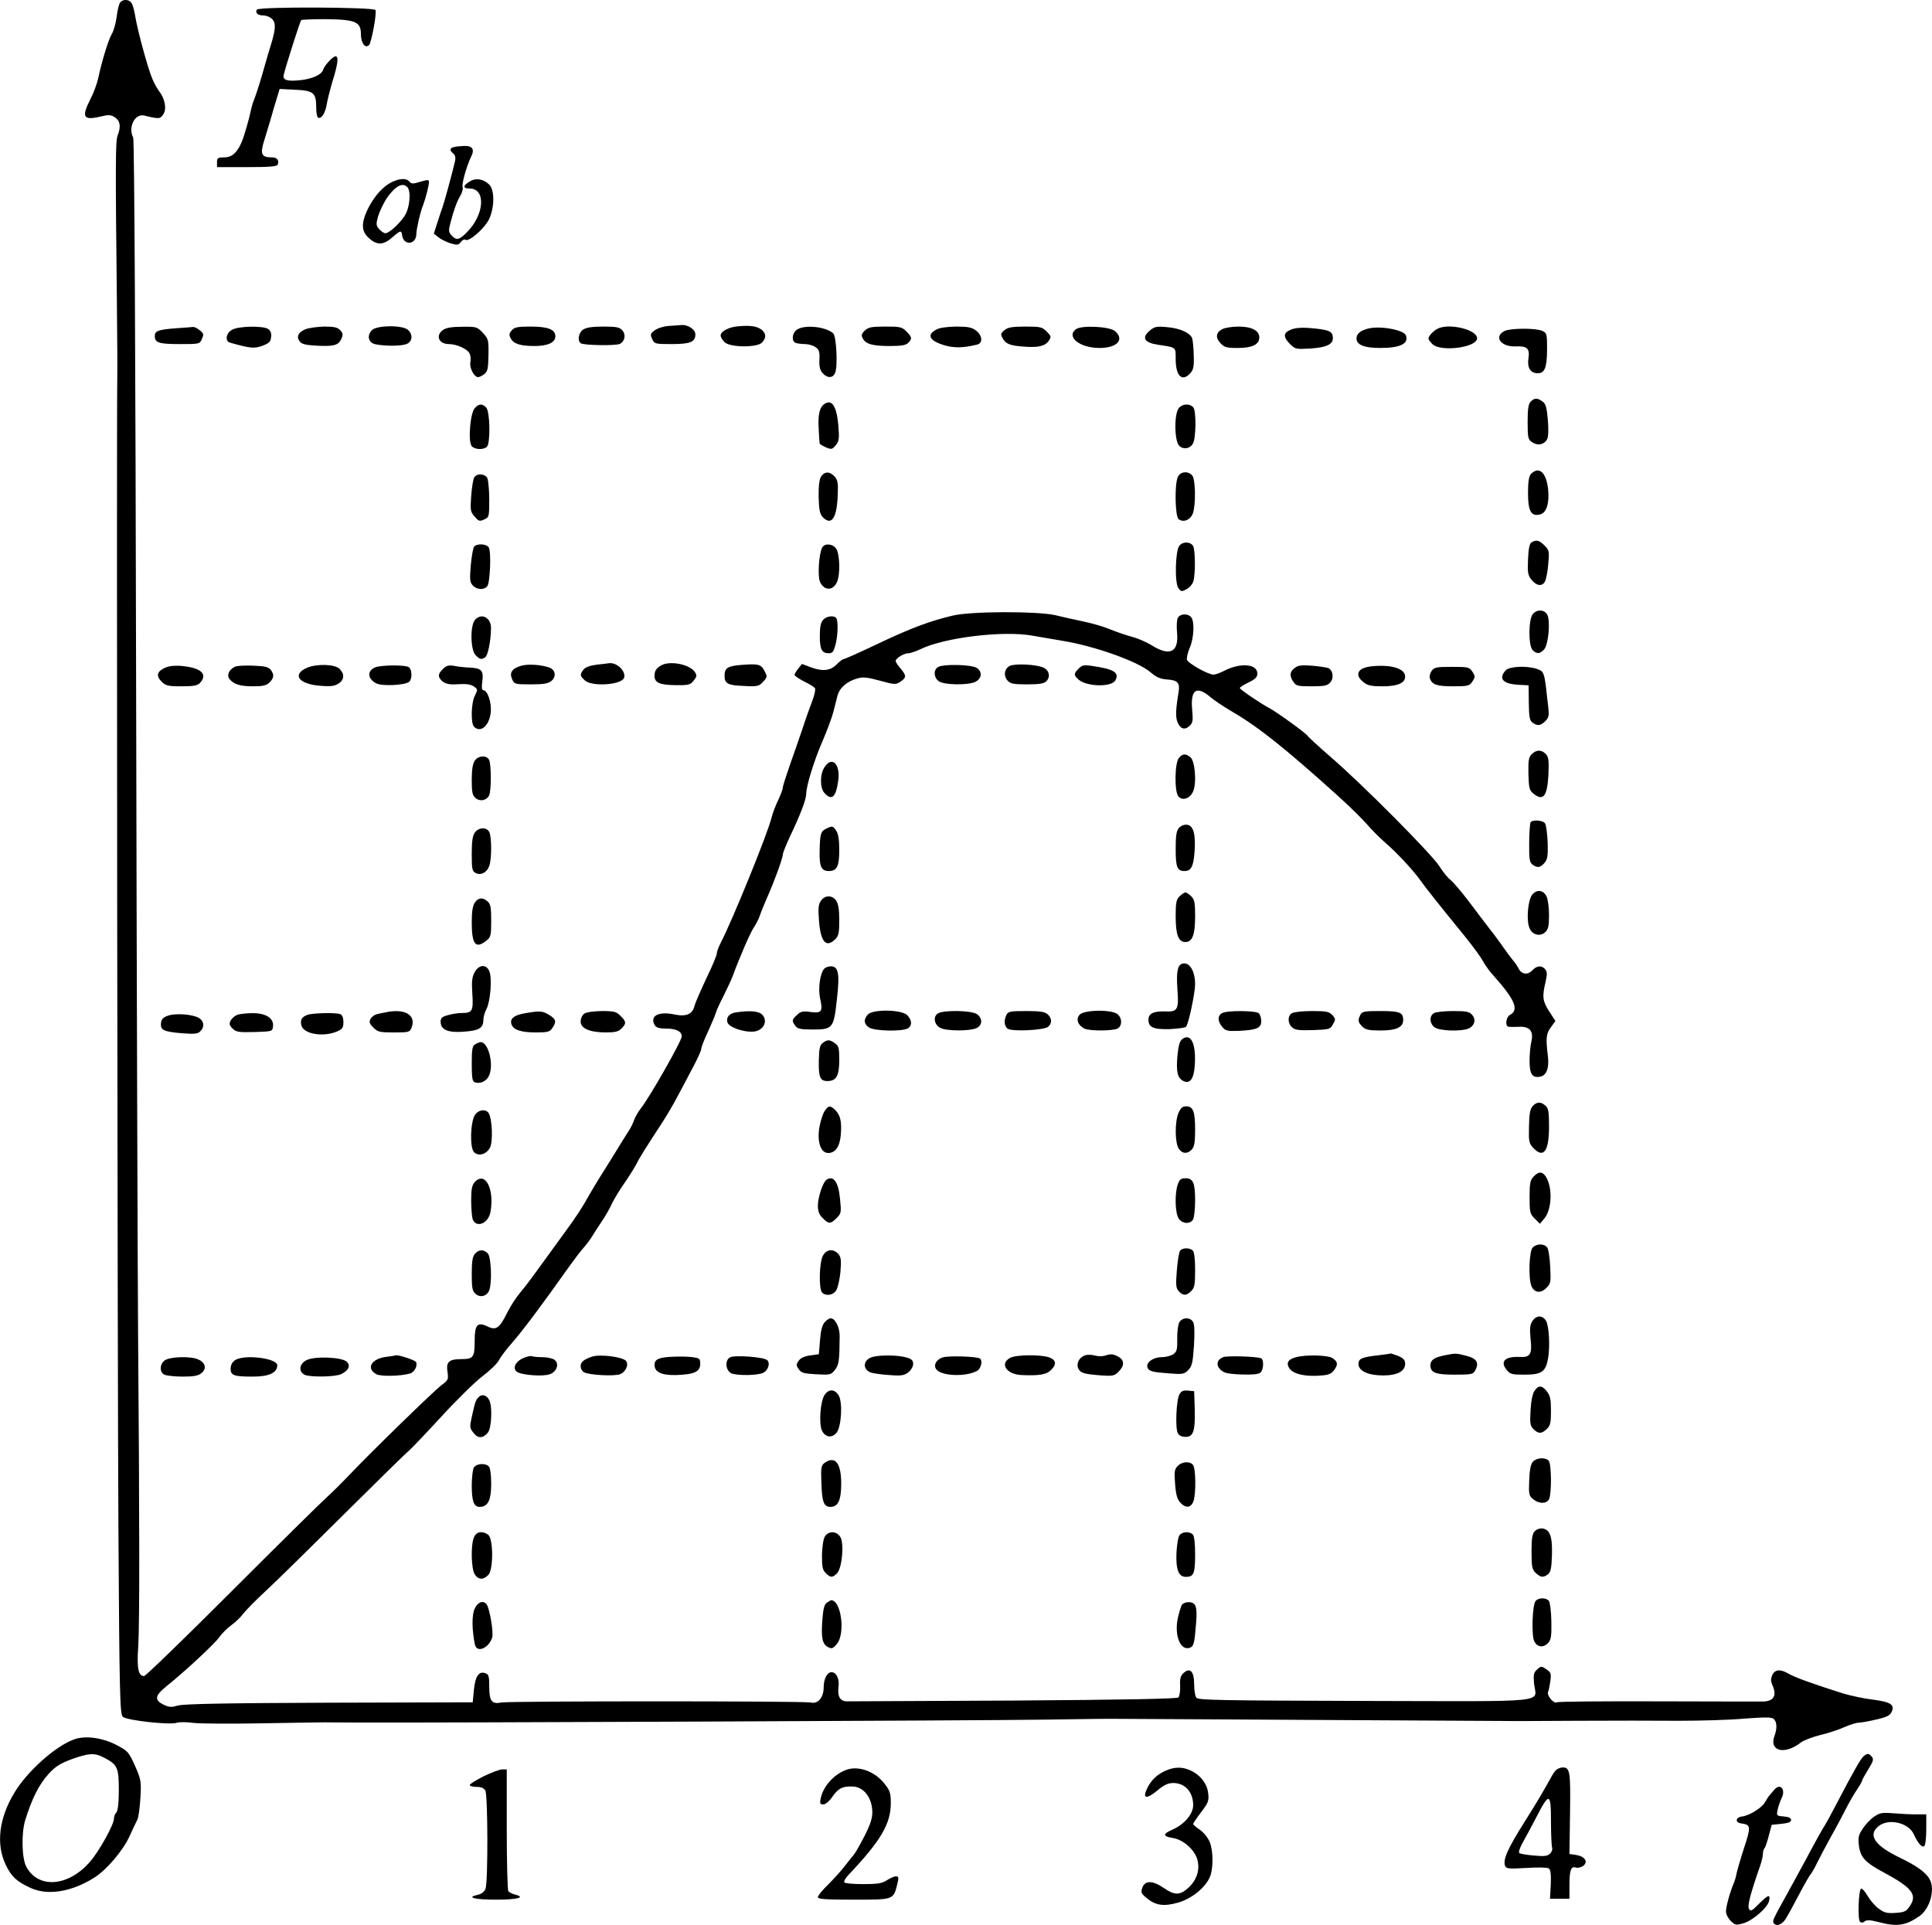 <?xml version="1.0" standalone="no"?>
<!DOCTYPE svg PUBLIC "-//W3C//DTD SVG 20010904//EN"
 "http://www.w3.org/TR/2001/REC-SVG-20010904/DTD/svg10.dtd">
<svg version="1.0" xmlns="http://www.w3.org/2000/svg"
 width="993.549pt" height="989.967pt" viewBox="0 0 993.549 989.967"
 preserveAspectRatio="xMidYMid meet">
<g transform="translate(-56.398,1011.949) scale(0.1,-0.1)"
fill="#000000" stroke="none">
<g>
<path d="M1182 10107 c-6 -7 -14 -40 -18 -73 -4 -32 -15 -73 -25 -89 -18 -31
-52 -142 -70 -228 -6 -27 -23 -75 -40 -107 -47 -93 -37 -111 51 -90 43 10 54
10 75 -4 27 -18 32 -47 14 -93 -11 -28 -12 -129 -4 -848 2 -176 3 -360 2 -410
-4 -224 1 -5069 6 -5914 5 -843 8 -946 22 -960 18 -19 245 -44 279 -31 12 4
50 4 85 -1 36 -4 196 -5 355 -2 160 3 305 5 321 5 17 0 95 -1 175 -1 307 -2
3212 10 3535 15 187 3 349 5 360 4 15 0 1389 -8 2000 -11 22 -1 186 0 365 1
179 1 415 1 525 0 110 0 262 4 338 11 107 8 141 8 152 -1 17 -15 19 -48 5 -86
-31 -80 51 -102 136 -35 13 10 57 27 96 37 40 9 97 28 126 41 29 13 62 23 73
23 11 0 52 7 90 16 57 13 72 21 81 40 17 37 -5 51 -98 63 -44 5 -112 20 -150
31 -143 45 -250 83 -280 101 -44 26 -72 24 -86 -6 -8 -19 -8 -31 0 -50 25 -54
9 -83 -44 -86 -16 0 -260 0 -541 1 -282 1 -517 -1 -523 -5 -15 -9 -52 34 -45
53 4 9 9 36 12 58 5 37 2 44 -21 59 -25 17 -27 17 -47 -1 -18 -16 -20 -27 -16
-73 11 -101 104 -91 -869 -89 -736 2 -856 4 -867 16 -7 8 -12 40 -12 70 0 66
-21 88 -54 58 -16 -14 -20 -29 -18 -67 1 -26 -3 -53 -9 -59 -7 -7 -267 -12
-845 -16 -459 -2 -845 -4 -859 -4 -36 0 -50 25 -44 75 6 40 -11 75 -36 75 -22
0 -40 -34 -40 -76 0 -54 -29 -89 -66 -80 -32 8 -1551 8 -1592 0 -49 -10 -62 7
-62 82 0 55 -3 63 -21 69 -33 11 -51 -16 -58 -87 l-6 -63 -740 -2 c-529 -2
-751 -6 -778 -15 -31 -9 -43 -9 -72 5 -49 24 -45 47 18 97 90 72 243 214 268
249 13 19 41 47 63 63 21 15 49 42 62 60 13 17 65 70 116 117 51 47 234 227
406 398 173 172 320 316 327 320 7 5 80 81 162 170 81 89 179 185 217 214 37
28 76 65 85 82 9 17 36 54 61 82 66 76 149 187 299 398 24 34 57 78 75 98 17
20 39 49 48 65 10 16 31 49 48 74 17 25 40 65 51 90 12 25 41 72 64 105 23 33
50 76 60 95 16 33 45 79 140 225 21 33 53 87 70 120 18 33 53 99 78 147 26 48
47 94 47 102 0 9 15 48 34 88 18 40 37 84 41 98 4 14 22 54 41 90 18 36 40 83
48 105 34 93 90 222 108 247 10 15 24 42 30 60 6 18 23 60 38 94 35 78 80 201
80 220 0 8 18 52 39 97 50 104 81 186 81 213 0 41 40 171 83 270 24 55 49 123
56 150 7 27 17 66 22 86 11 41 49 74 104 89 27 8 52 5 114 -12 76 -21 82 -21
106 -5 31 21 31 31 0 68 -14 16 -25 33 -25 38 0 14 42 40 65 40 11 0 40 10 65
22 123 59 421 95 570 69 36 -6 107 -18 158 -27 166 -27 388 -106 453 -162 30
-26 50 -34 85 -37 54 -3 67 -17 59 -65 -15 -91 -16 -127 -6 -153 14 -36 37
-44 62 -21 17 16 19 26 14 83 -10 106 23 127 98 62 18 -15 66 -47 107 -71 134
-78 272 -188 534 -424 67 -60 139 -131 161 -157 22 -26 65 -69 96 -96 63 -55
142 -141 179 -193 23 -33 92 -120 237 -298 34 -43 72 -94 83 -115 12 -22 38
-58 59 -80 106 -119 128 -172 80 -197 -21 -12 -26 -59 -6 -61 6 -1 31 -1 53 0
55 3 76 -23 63 -77 -5 -20 -9 -65 -9 -98 0 -67 13 -88 52 -82 35 5 50 44 42
108 -11 91 -9 114 16 147 l23 32 -32 49 c-34 53 -37 75 -19 151 9 40 9 53 -2
66 -17 21 -43 19 -65 -5 -24 -26 -56 -22 -71 8 -6 12 -20 33 -31 45 -10 12
-31 40 -46 62 -15 22 -48 67 -75 101 -26 33 -75 99 -110 145 -35 46 -75 92
-88 103 -14 10 -40 42 -58 71 -41 64 -397 422 -556 559 -63 55 -118 105 -122
112 -9 14 -164 126 -200 144 -43 23 -148 94 -148 101 0 4 20 17 45 29 35 17
45 27 45 46 0 49 -86 57 -170 14 -21 -11 -46 -20 -55 -20 -28 0 -133 59 -137
77 -2 10 4 37 14 60 22 49 26 136 8 158 -17 21 -57 19 -69 -3 -5 -10 -7 -43
-4 -74 10 -102 -35 -126 -129 -68 -27 17 -73 37 -101 44 -29 8 -80 25 -114 39
-33 14 -96 32 -140 41 -43 9 -107 23 -143 32 -95 21 -431 20 -525 -2 -118 -28
-213 -63 -386 -145 -92 -44 -171 -79 -176 -79 -5 0 -20 -11 -33 -24 -32 -35
-72 -41 -131 -20 l-51 19 -19 -24 c-10 -13 -19 -27 -19 -32 0 -5 22 -20 49
-34 27 -13 53 -29 56 -35 4 -6 -2 -34 -13 -63 -11 -29 -34 -92 -50 -142 -17
-49 -46 -135 -66 -190 -19 -55 -36 -107 -36 -115 0 -8 -11 -37 -24 -65 -13
-27 -29 -68 -34 -90 -21 -85 -203 -532 -263 -647 -10 -20 -19 -44 -19 -53 0
-9 -24 -67 -54 -128 -29 -62 -56 -124 -60 -139 -10 -44 -42 -58 -102 -46 -82
18 -129 -6 -104 -53 8 -14 22 -19 56 -19 55 0 84 -14 84 -41 0 -22 -164 -311
-210 -369 -15 -19 -30 -46 -35 -60 -4 -14 -17 -41 -30 -60 -12 -19 -40 -63
-61 -98 -22 -35 -55 -90 -76 -122 -20 -31 -47 -77 -61 -101 -37 -67 -66 -112
-132 -202 -33 -45 -89 -122 -125 -172 -35 -49 -80 -109 -100 -132 -20 -23 -51
-71 -68 -105 -39 -79 -57 -92 -101 -70 -53 25 -66 9 -66 -77 0 -81 -7 -91 -68
-91 -64 0 -79 -14 -72 -64 6 -40 5 -44 -32 -71 -41 -32 -351 -333 -467 -455
-39 -41 -93 -95 -121 -120 -27 -24 -247 -241 -488 -482 -241 -241 -444 -438
-452 -438 -30 0 -38 40 -30 154 7 110 7 627 -1 1626 -2 283 -7 1775 -10 3315
-3 1662 -9 2806 -15 2817 -28 53 9 126 58 113 74 -18 81 -18 97 7 18 27 9 79
-22 119 -10 13 -26 42 -35 64 -23 54 -75 246 -87 318 -5 33 -14 65 -21 73 -14
18 -43 18 -57 1z"/>
</g>
<g>
<path d="M1885 10070 c-10 -17 5 -30 34 -30 15 0 36 -9 46 -20 19 -21 16 -53
-9 -135 -7 -22 -21 -69 -31 -105 -19 -69 -42 -142 -55 -175 -5 -11 -11 -31
-14 -45 -12 -57 -35 -137 -50 -173 -24 -55 -50 -77 -91 -77 -31 0 -35 -3 -35
-25 l0 -25 154 0 c114 0 155 3 158 13 9 21 -3 37 -27 37 -58 0 -65 16 -41 91
7 24 21 69 30 99 8 30 23 79 32 109 l16 53 80 -4 c94 -4 108 -16 108 -89 0
-26 4 -50 9 -54 17 -10 38 23 45 67 4 24 18 79 31 123 27 86 31 125 15 125
-14 0 -58 -47 -65 -71 -8 -24 -57 -46 -118 -52 -67 -7 -90 1 -84 27 11 47 84
276 90 282 3 3 61 5 128 5 152 -2 179 -14 179 -77 0 -46 22 -76 42 -56 12 12
40 161 33 180 -6 15 -600 18 -610 2z"/>
</g>
<g>
<path d="M2898 9363 c-22 -5 -23 -17 -3 -33 10 -8 13 -22 9 -39 -10 -46 -56
-215 -64 -236 -4 -11 -16 -46 -26 -78 l-19 -59 24 -19 c12 -10 41 -24 62 -31
35 -10 41 -9 53 7 7 10 18 15 24 11 18 -11 96 57 120 104 29 59 31 151 2 180
-29 29 -68 36 -99 17 -37 -22 -38 -37 -2 -37 85 0 77 -135 -15 -226 -38 -39
-54 -42 -78 -15 -15 16 -16 25 -6 63 18 68 33 111 52 142 9 16 14 35 11 43 -6
15 21 110 43 155 20 39 9 58 -35 57 -20 -1 -44 -3 -53 -6z"/>
</g>
<g>
<path d="M2566 9176 c-44 -26 -88 -81 -117 -145 -27 -62 -25 -102 9 -133 43
-41 77 -41 125 2 41 36 45 36 49 9 8 -55 73 -48 73 7 1 29 20 112 35 149 12
31 30 101 30 118 0 13 -5 13 -44 2 -38 -12 -46 -12 -57 1 -17 20 -58 16 -103
-10z m92 -18 c21 -21 14 -105 -12 -147 -27 -42 -81 -91 -100 -91 -7 0 -21 9
-31 20 -17 19 -18 26 -7 66 7 24 27 66 44 93 43 62 81 84 106 59z"/>
</g>
<g>
<path d="M4000 8443 c-25 -2 -56 -12 -70 -23 -21 -16 -23 -21 -12 -44 11 -25
14 -26 101 -26 95 0 121 11 121 50 0 25 -38 50 -70 48 -14 -1 -45 -3 -70 -5z"/>
</g>
<g>
<path d="M4366 8442 c-52 -3 -96 -26 -96 -48 0 -8 9 -23 20 -34 28 -28 168
-29 193 -2 22 24 21 45 0 64 -23 19 -55 25 -117 20z"/>
</g>
<g>
<path d="M1465 8431 c-87 -7 -105 -13 -105 -40 0 -34 21 -41 127 -41 102 0
104 0 115 26 11 23 10 29 -11 45 -13 11 -28 18 -35 17 -6 -1 -47 -4 -91 -7z"/>
</g>
<g>
<path d="M1758 8424 c-32 -17 -39 -60 -10 -67 103 -29 123 -31 165 -16 34 13
43 21 45 44 3 19 -2 33 -14 42 -25 18 -151 16 -186 -3z"/>
</g>
<g>
<path d="M2134 8426 c-37 -16 -47 -38 -29 -62 10 -14 30 -19 84 -22 90 -5 115
1 130 34 10 22 9 30 -5 45 -14 15 -31 19 -83 19 -36 -1 -80 -7 -97 -14z"/>
</g>
<g>
<path d="M2476 8421 c-27 -29 -17 -65 19 -72 48 -10 131 -10 159 1 31 12 35
49 8 73 -28 26 -163 24 -186 -2z"/>
</g>
<g>
<path d="M2843 8423 c-41 -28 -23 -73 29 -73 39 0 94 -24 106 -47 6 -10 8 -31
5 -46 -6 -29 19 -77 40 -77 6 0 21 7 32 16 16 12 20 28 21 97 1 79 0 83 -29
115 -30 31 -34 32 -106 31 -52 0 -83 -5 -98 -16z"/>
</g>
<g>
<path d="M3196 8421 c-14 -16 -15 -23 -6 -41 15 -29 50 -40 123 -40 68 0 107
18 107 50 0 35 -38 50 -126 50 -67 0 -84 -3 -98 -19z"/>
</g>
<g>
<path d="M3562 8424 c-23 -16 -30 -58 -11 -70 18 -11 182 -13 201 -3 26 14 32
48 12 70 -14 16 -31 19 -98 19 -58 0 -88 -5 -104 -16z"/>
</g>
<g>
<path d="M4662 8424 c-25 -18 -29 -59 -6 -68 9 -3 30 -6 48 -6 17 0 42 -7 54
-16 18 -12 22 -23 20 -64 -2 -36 3 -54 16 -69 25 -28 54 -27 65 2 14 35 6 187
-10 202 -38 35 -148 46 -187 19z"/>
</g>
<g>
<path d="M5012 8420 c-18 -17 -20 -25 -11 -41 15 -29 50 -39 139 -39 58 0 83
4 94 16 22 21 20 31 -9 59 -22 23 -32 25 -108 25 -70 0 -87 -3 -105 -20z"/>
</g>
<g>
<path d="M5378 8424 c-50 -27 -34 -57 42 -80 50 -15 97 -14 168 3 31 7 29 46
-4 72 -22 17 -41 21 -103 21 -48 -1 -86 -6 -103 -16z"/>
</g>
<g>
<path d="M5730 8422 c-19 -16 -21 -22 -11 -40 16 -31 38 -40 109 -45 75 -6
111 2 130 31 13 19 12 23 -12 47 -23 23 -32 25 -109 25 -67 0 -90 -4 -107 -18z"/>
</g>
<g>
<path d="M6096 8426 c-50 -40 22 -96 122 -96 90 0 130 42 81 86 -28 25 -174
32 -203 10z"/>
</g>
<g>
<path d="M6474 8417 c-39 -35 -25 -59 42 -70 99 -15 94 -11 94 -73 0 -89 33
-121 76 -73 15 17 19 34 17 91 -1 39 -5 78 -8 87 -9 28 -64 53 -129 58 -56 5
-65 3 -92 -20z"/>
</g>
<g>
<path d="M6850 8427 c-33 -17 -37 -44 -9 -73 19 -21 32 -24 89 -24 74 0 110
18 110 54 0 36 -40 56 -107 56 -32 0 -69 -6 -83 -13z"/>
</g>
<g>
<path d="M7202 8424 c-39 -16 -40 -37 -4 -74 27 -26 31 -27 103 -23 89 6 122
23 117 61 -3 29 -24 37 -124 45 -38 3 -72 0 -92 -9z"/>
</g>
<g>
<path d="M7597 8429 c-38 -10 -57 -27 -57 -50 0 -33 39 -49 122 -49 103 0 148
22 132 65 -12 29 -138 51 -197 34z"/>
</g>
<g>
<path d="M7955 8428 c-22 -12 -45 -37 -45 -50 0 -4 9 -17 20 -28 42 -42 230
-18 230 30 0 45 -148 80 -205 48z"/>
</g>
<g>
<path d="M8303 8418 c-59 -28 -23 -82 53 -80 62 3 76 -10 68 -63 -7 -47 11
-75 48 -75 36 0 47 29 48 121 0 82 -1 86 -25 97 -32 15 -162 14 -192 0z"/>
</g>
<g>
<path d="M8436 8054 c-12 -12 -16 -37 -16 -104 0 -84 2 -91 25 -106 28 -18 60
-11 75 16 7 12 8 51 4 100 -6 66 -11 84 -28 95 -26 19 -41 19 -60 -1z"/>
</g>
<g>
<path d="M4804 8042 c-25 -16 -34 -53 -30 -124 2 -40 4 -76 5 -79 1 -4 15 -12
32 -20 29 -12 33 -11 51 11 17 21 19 34 13 105 -9 96 -33 133 -71 107z"/>
</g>
<g>
<path d="M3005 8020 c-23 -26 -35 -171 -15 -195 15 -18 61 -20 78 -3 19 19 16
183 -4 202 -21 21 -37 20 -59 -4z"/>
</g>
<g>
<path d="M6627 8022 c-26 -29 -24 -173 2 -196 22 -20 56 -14 70 13 16 29 17
167 2 185 -18 21 -54 20 -74 -2z"/>
</g>
<g>
<path d="M8438 7683 c-12 -13 -16 -40 -16 -100 0 -92 16 -121 62 -109 34 8 49
60 41 133 -8 61 -27 93 -55 93 -9 0 -24 -8 -32 -17z"/>
</g>
<g>
<path d="M4786 7668 c-9 -16 -13 -49 -12 -106 2 -69 6 -86 23 -104 44 -43 71
-2 75 116 3 61 0 77 -16 95 -25 27 -52 27 -70 -1z"/>
</g>
<g>
<path d="M6620 7664 c-16 -42 -13 -199 5 -214 24 -20 62 -4 74 31 15 45 13
170 -3 192 -21 27 -65 22 -76 -9z"/>
</g>
<g>
<path d="M3002 7663 c-5 -10 -12 -53 -15 -96 -5 -71 -4 -80 18 -104 20 -24 25
-26 49 -15 25 11 26 14 26 102 0 50 -5 100 -10 111 -13 24 -56 25 -68 2z"/>
</g>
<g>
<path d="M8440 7330 c-10 -6 -16 -32 -18 -87 -3 -68 -1 -82 18 -105 25 -32 55
-36 69 -9 6 11 14 51 17 89 6 66 5 72 -19 96 -28 28 -43 31 -67 16z"/>
</g>
<g>
<path d="M6629 7313 c-21 -25 -25 -192 -5 -218 14 -19 17 -19 43 -5 15 8 30
26 34 40 11 39 10 159 -1 181 -13 23 -53 25 -71 2z"/>
</g>
<g>
<path d="M3002 7308 c-5 -7 -13 -50 -17 -96 -6 -72 -5 -86 10 -103 21 -23 58
-25 75 -4 14 17 21 173 8 198 -10 20 -60 23 -76 5z"/>
</g>
<g>
<path d="M4792 7303 c-17 -32 -24 -147 -11 -176 21 -46 67 -47 87 -1 18 37 15
145 -4 172 -18 26 -60 29 -72 5z"/>
</g>
<g>
<path d="M8447 6962 c-23 -26 -24 -164 -1 -186 21 -21 37 -20 59 4 22 24 33
146 16 178 -14 27 -52 29 -74 4z"/>
</g>
<g>
<path d="M3007 6932 c-26 -29 -24 -155 3 -182 22 -22 29 -24 49 -11 14 9 29
82 30 148 2 55 -48 83 -82 45z"/>
</g>
<g>
<path d="M4797 6932 c-12 -13 -17 -37 -17 -83 0 -70 10 -89 47 -89 18 0 24 8
33 42 13 45 15 121 5 138 -10 16 -50 12 -68 -8z"/>
</g>
<g>
<path d="M3245 6696 c-48 -14 -63 -36 -47 -70 11 -25 15 -26 96 -26 66 0 89 4
106 18 25 21 21 55 -8 67 -40 16 -110 21 -147 11z"/>
</g>
<g>
<path d="M3631 6701 c-35 -5 -58 -13 -67 -26 -19 -25 -18 -31 8 -55 36 -33
187 -23 201 13 12 33 -35 80 -76 76 -7 -1 -36 -5 -66 -8z"/>
</g>
<g>
<path d="M3965 6698 c-26 -15 -35 -28 -35 -54 0 -35 25 -47 106 -48 68 -1 78
1 95 23 17 21 18 26 6 45 -26 39 -128 59 -172 34z"/>
</g>
<g>
<path d="M4377 6700 c-70 -5 -87 -16 -87 -55 0 -41 16 -50 97 -53 72 -4 80 -2
101 21 22 24 23 27 8 55 -18 35 -31 39 -119 32z"/>
</g>
<g>
<path d="M5757 6695 c-28 -14 -34 -51 -11 -76 14 -16 31 -19 100 -19 63 0 86
4 99 16 22 23 15 56 -15 70 -35 17 -147 22 -173 9z"/>
</g>
<g>
<path d="M1414 6686 c-43 -19 -49 -42 -19 -72 21 -21 33 -24 103 -24 64 0 82
4 95 18 40 44 6 76 -88 86 -40 4 -70 1 -91 -8z"/>
</g>
<g>
<path d="M1773 6691 c-30 -14 -44 -42 -30 -62 21 -28 55 -39 121 -39 53 0 70
4 86 20 23 23 25 39 7 64 -11 15 -30 20 -88 22 -41 2 -84 0 -96 -5z"/>
</g>
<g>
<path d="M2142 6685 c-77 -34 -43 -83 66 -92 57 -5 76 -2 97 11 30 20 32 49 5
76 -24 24 -117 27 -168 5z"/>
</g>
<g>
<path d="M2492 6687 c-41 -19 -38 -58 7 -82 30 -15 146 -10 169 8 16 13 16 62
-1 75 -16 13 -145 12 -175 -1z"/>
</g>
<g>
<path d="M2843 6680 c-28 -26 -29 -42 -4 -64 14 -12 33 -17 63 -16 64 4 82 1
102 -13 17 -13 17 -15 2 -45 -19 -37 -22 -142 -4 -160 34 -34 79 6 86 76 4 50
-17 112 -39 112 -7 0 -9 15 -5 43 8 57 -3 70 -61 73 -26 1 -64 5 -83 9 -28 5
-40 2 -57 -15z"/>
</g>
<g>
<path d="M5388 6689 c-25 -14 -22 -55 4 -73 28 -20 152 -21 188 -3 33 17 37
51 8 71 -26 18 -171 22 -200 5z"/>
</g>
<g>
<path d="M6111 6681 c-26 -26 -26 -33 -1 -56 41 -37 171 -41 190 -4 22 40 -9
58 -122 74 -39 6 -49 4 -67 -14z"/>
</g>
<g>
<path d="M7223 6685 c-27 -19 -29 -42 -7 -73 13 -20 24 -22 93 -22 65 0 81 3
96 20 20 22 14 64 -11 74 -9 3 -46 9 -82 12 -53 4 -72 2 -89 -11z"/>
</g>
<g>
<path d="M7620 6693 c-74 -7 -93 -43 -44 -82 21 -17 41 -21 98 -21 78 0 116
17 116 50 0 41 -70 63 -170 53z"/>
</g>
<g>
<path d="M7926 6669 c-8 -12 -12 -29 -9 -38 12 -33 36 -41 120 -41 77 0 84 2
99 25 15 23 15 27 0 50 -16 24 -22 25 -106 25 -79 0 -90 -2 -104 -21z"/>
</g>
<g>
<path d="M8307 6672 c-38 -42 -15 -69 63 -74 l55 -3 1 -89 c1 -74 4 -91 19
-103 26 -18 42 -16 66 8 18 18 20 29 15 73 -3 28 -9 71 -11 96 -10 80 -14 88
-46 99 -52 18 -143 14 -162 -7z"/>
</g>
<g>
<path d="M8441 6241 c-16 -16 -18 -32 -17 -101 2 -73 5 -85 25 -101 51 -42 72
-16 78 97 3 72 1 90 -13 105 -22 24 -49 24 -73 0z"/>
</g>
<g>
<path d="M6627 6222 c-22 -24 -24 -169 -4 -197 20 -26 61 -13 77 25 19 45 9
159 -15 176 -25 19 -39 18 -58 -4z"/>
</g>
<g>
<path d="M3006 6208 c-11 -16 -16 -46 -16 -99 0 -62 3 -79 19 -93 22 -20 56
-14 70 12 12 23 12 162 0 184 -13 25 -55 22 -73 -4z"/>
</g>
<g>
<path d="M4804 6174 c-24 -36 -24 -107 0 -133 38 -41 59 -22 71 66 11 84 -33
126 -71 67z"/>
</g>
<g>
<path d="M8435 5890 c-3 -6 -7 -54 -7 -107 -1 -82 2 -98 17 -110 26 -18 39
-16 61 8 16 18 19 35 17 106 -2 47 -8 92 -14 99 -13 16 -65 19 -74 4z"/>
</g>
<g>
<path d="M6627 5862 c-13 -15 -17 -38 -17 -108 0 -95 8 -114 46 -114 33 0 46
24 51 98 7 91 -6 136 -38 140 -15 2 -32 -5 -42 -16z"/>
</g>
<g>
<path d="M4813 5858 c-29 -14 -32 -27 -34 -115 -2 -80 9 -103 47 -103 42 0 54
24 54 108 0 54 -5 84 -16 100 -17 25 -20 25 -51 10z"/>
</g>
<g>
<path d="M3006 5838 c-12 -16 -16 -47 -16 -110 0 -77 2 -89 20 -98 26 -14 58
2 70 36 13 34 13 150 0 175 -14 26 -55 24 -74 -3z"/>
</g>
<g>
<path d="M8445 5520 c-23 -25 -33 -130 -16 -172 13 -36 55 -47 81 -23 16 15
20 31 20 89 0 39 -6 82 -13 96 -16 32 -48 37 -72 10z"/>
</g>
<g>
<path d="M6630 5510 c-17 -17 -20 -33 -20 -102 0 -96 14 -133 50 -133 36 0 50
37 50 133 0 69 -3 85 -20 102 -11 11 -24 20 -30 20 -5 0 -19 -9 -30 -20z"/>
</g>
<g>
<path d="M4785 5486 c-13 -19 -14 -40 -9 -106 9 -106 37 -137 84 -90 17 17 20
33 20 98 0 54 -5 84 -16 100 -20 29 -59 29 -79 -2z"/>
</g>
<g>
<path d="M3006 5478 c-11 -16 -16 -46 -16 -101 0 -114 19 -139 74 -96 24 19
26 26 26 103 0 68 -3 86 -18 99 -25 23 -48 21 -66 -5z"/>
</g>
<g>
<path d="M6642 5163 c-23 -9 -29 -45 -23 -132 8 -104 1 -116 -64 -113 -58 2
-85 -11 -85 -42 0 -40 25 -51 108 -49 42 2 80 7 85 12 13 13 46 169 47 218 0
71 -31 119 -68 106z"/>
</g>
<g>
<path d="M3004 5118 c-13 -25 -15 -49 -11 -109 6 -88 0 -99 -52 -99 -20 0 -53
-5 -73 -11 -31 -8 -38 -15 -38 -34 0 -42 39 -58 122 -51 78 6 98 19 98 63 0
13 7 38 16 54 20 39 29 156 15 192 -15 40 -55 37 -77 -5z"/>
</g>
<g>
<path d="M4802 5137 c-21 -25 -31 -99 -21 -150 16 -70 9 -79 -48 -72 -40 6
-52 3 -70 -15 -27 -24 -28 -30 -9 -56 12 -16 27 -19 91 -19 102 0 107 7 123
157 15 131 8 168 -32 168 -13 0 -28 -6 -34 -13z"/>
</g>
<g>
<path d="M2545 4913 c-11 -2 -30 -6 -42 -9 -12 -2 -27 -13 -33 -24 -9 -16 -6
-25 14 -45 23 -23 33 -25 106 -25 78 0 81 1 91 26 24 64 -36 99 -136 77z"/>
</g>
<g>
<path d="M3266 4909 c-57 -9 -81 -28 -72 -56 9 -30 49 -43 126 -43 60 0 71 3
84 22 23 33 20 46 -16 68 -35 21 -46 22 -122 9z"/>
</g>
<g>
<path d="M3568 4906 c-10 -7 -18 -25 -18 -40 0 -36 48 -56 130 -56 47 0 64 4
80 20 26 26 25 36 -5 65 -21 22 -33 25 -97 25 -45 -1 -80 -6 -90 -14z"/>
</g>
<g>
<path d="M4348 4913 c-34 -5 -51 -26 -43 -52 9 -28 105 -57 149 -44 41 12 57
54 31 83 -18 20 -63 24 -137 13z"/>
</g>
<g>
<path d="M5027 4902 c-23 -25 -21 -48 5 -66 26 -19 167 -22 199 -6 25 14 24
44 -3 70 -31 28 -176 30 -201 2z"/>
</g>
<g>
<path d="M5386 4907 c-25 -18 -17 -58 14 -74 31 -16 151 -17 185 -1 32 14 33
51 3 72 -29 20 -176 22 -202 3z"/>
</g>
<g>
<path d="M5740 4901 c-14 -28 -12 -57 5 -71 20 -17 187 -9 209 9 21 18 20 44
-2 64 -14 13 -39 17 -110 17 -80 0 -93 -2 -102 -19z"/>
</g>
<g>
<path d="M6116 4901 c-20 -22 -10 -53 24 -71 24 -13 146 -13 171 0 24 13 25
52 1 73 -28 26 -173 24 -196 -2z"/>
</g>
<g>
<path d="M6848 4909 c-23 -13 -23 -41 1 -70 17 -21 26 -23 86 -21 92 5 115 14
115 50 0 15 -5 33 -12 40 -15 15 -166 16 -190 1z"/>
</g>
<g>
<path d="M7208 4909 c-23 -13 -23 -52 1 -73 15 -14 35 -16 107 -14 84 3 89 4
103 30 14 24 14 28 -3 47 -17 18 -31 21 -105 21 -47 0 -94 -5 -103 -11z"/>
</g>
<g>
<path d="M7560 4901 c-14 -28 -13 -38 10 -61 16 -16 33 -20 93 -20 81 0 117
16 117 54 0 39 -18 46 -117 46 -81 0 -94 -2 -103 -19z"/>
</g>
<g>
<path d="M7938 4909 c-25 -14 -22 -55 4 -73 25 -18 131 -22 171 -7 34 13 44
47 21 72 -14 16 -31 19 -98 19 -45 0 -89 -5 -98 -11z"/>
</g>
<g>
<path d="M1430 4897 c-26 -9 -36 -18 -38 -38 -4 -37 13 -45 105 -53 67 -5 84
-4 97 10 23 22 20 51 -6 68 -32 19 -116 26 -158 13z"/>
</g>
<g>
<path d="M1783 4900 c-12 -5 -27 -18 -33 -29 -8 -17 -7 -24 10 -41 18 -18 31
-20 113 -18 91 3 92 3 95 29 5 42 -37 69 -107 68 -31 0 -66 -4 -78 -9z"/>
</g>
<g>
<path d="M2144 4900 c-29 -11 -37 -26 -30 -54 11 -44 110 -61 181 -32 30 13
35 20 35 49 0 23 -6 37 -16 41 -23 9 -146 6 -170 -4z"/>
</g>
<g>
<path d="M6644 4776 c-13 -10 -20 -33 -25 -87 -7 -81 0 -112 29 -128 34 -18
55 8 60 77 8 113 -19 171 -64 138z"/>
</g>
<g>
<path d="M4795 4756 c-14 -10 -19 -28 -20 -87 -2 -89 6 -109 44 -109 46 0 61
27 61 108 0 62 -3 73 -22 86 -27 20 -39 20 -63 2z"/>
</g>
<g>
<path d="M3008 4749 c-15 -8 -18 -25 -18 -100 0 -70 3 -91 15 -95 28 -11 62 5
75 36 24 58 -5 171 -44 170 -6 0 -19 -5 -28 -11z"/>
</g>
<g>
<path d="M8446 4431 c-13 -14 -18 -40 -19 -104 -2 -78 0 -87 22 -111 53 -56
81 -18 81 110 0 75 -3 94 -18 107 -24 22 -45 21 -66 -2z"/>
</g>
<g>
<path d="M4805 4406 c-9 -13 -21 -50 -27 -82 -13 -75 6 -134 45 -134 37 0 60
33 65 95 5 66 -2 99 -28 125 -26 26 -36 25 -55 -4z"/>
</g>
<g>
<path d="M6624 4395 c-19 -47 -18 -154 2 -183 18 -27 45 -28 67 -4 13 14 17
38 17 101 0 94 -10 121 -46 121 -19 0 -28 -8 -40 -35z"/>
</g>
<g>
<path d="M3006 4385 c-23 -36 -27 -169 -4 -191 23 -23 64 -11 82 24 15 30 12
141 -6 175 -13 25 -53 21 -72 -8z"/>
</g>
<g>
<path d="M8450 4068 c-17 -18 -20 -35 -20 -105 0 -77 2 -86 26 -110 l27 -27
22 26 c40 46 44 160 9 216 -18 28 -38 28 -64 0z"/>
</g>
<g>
<path d="M3005 4040 c-14 -16 -18 -36 -18 -94 0 -40 4 -82 7 -94 16 -50 80
-27 92 33 22 120 -27 214 -81 155z"/>
</g>
<g>
<path d="M4814 4052 c-18 -12 -44 -90 -44 -133 0 -29 7 -47 25 -64 30 -31 40
-31 71 0 24 24 25 29 18 98 -8 88 -34 124 -70 99z"/>
</g>
<g>
<path d="M6621 4029 c-17 -48 -14 -150 5 -177 19 -27 60 -29 74 -3 5 11 10 54
10 96 0 91 -10 115 -49 115 -24 0 -31 -6 -40 -31z"/>
</g>
<g>
<path d="M8446 3704 c-18 -18 -23 -155 -7 -197 14 -36 48 -41 77 -11 23 22 24
29 20 109 -2 47 -9 92 -16 100 -16 20 -54 19 -74 -1z"/>
</g>
<g>
<path d="M6633 3688 c-6 -7 -13 -53 -17 -102 -6 -75 -5 -91 10 -107 22 -24 39
-24 64 1 17 17 20 33 20 108 0 55 -4 92 -12 100 -16 16 -53 15 -65 0z"/>
</g>
<g>
<path d="M3007 3672 c-13 -14 -17 -39 -17 -104 0 -71 3 -88 19 -102 24 -22 59
-13 71 18 15 40 10 169 -7 189 -21 22 -46 22 -66 -1z"/>
</g>
<g>
<path d="M4795 3660 c-18 -36 -21 -170 -3 -188 19 -19 56 -14 72 11 8 12 18
55 22 95 5 62 3 76 -11 93 -27 29 -62 24 -80 -11z"/>
</g>
<g>
<path d="M8444 3325 c-12 -19 -14 -38 -9 -90 9 -79 -1 -97 -54 -94 -76 4 -104
-22 -70 -65 19 -24 27 -26 94 -26 87 0 108 15 120 83 11 65 5 169 -11 195 -19
29 -50 28 -70 -3z"/>
</g>
<g>
<path d="M4805 3320 c-13 -15 -20 -43 -24 -93 l-6 -72 -44 -6 c-26 -3 -49 -13
-57 -24 -17 -23 -17 -27 0 -50 11 -16 29 -20 88 -23 71 -4 76 -3 96 23 20 26
23 44 24 172 1 45 -23 93 -46 93 -7 0 -21 -9 -31 -20z"/>
</g>
<g>
<path d="M6628 3318 c-6 -13 -11 -51 -10 -85 1 -54 -2 -64 -20 -78 -13 -8 -39
-15 -59 -15 -45 0 -83 -28 -74 -53 8 -20 23 -24 118 -31 62 -5 71 -3 91 17 20
20 24 38 30 125 4 67 3 109 -4 122 -15 27 -56 26 -72 -2z"/>
</g>
<g>
<path d="M6143 3149 c-31 -11 -46 -44 -33 -69 12 -22 28 -27 119 -34 57 -4 66
-2 87 19 33 33 31 61 -5 80 -23 11 -36 12 -57 5 -16 -6 -38 -7 -58 -2 -17 5
-41 6 -53 1z"/>
</g>
<g>
<path d="M7655 3150 c-88 -10 -105 -17 -105 -45 0 -36 50 -59 127 -59 73 0
113 22 113 60 0 19 -8 28 -35 40 -19 7 -36 13 -37 13 -2 -1 -30 -5 -63 -9z"/>
</g>
<g>
<path d="M7991 3149 c-50 -10 -71 -24 -71 -50 0 -39 26 -49 125 -49 85 0 95 2
105 21 22 40 9 62 -45 76 -56 14 -53 14 -114 2z"/>
</g>
<g>
<path d="M2546 3141 c-74 -11 -100 -60 -46 -89 24 -12 124 -10 173 4 22 7 39
38 31 58 -4 11 -97 41 -107 35 -1 -1 -24 -5 -51 -8z"/>
</g>
<g>
<path d="M3250 3133 c-40 -20 -52 -56 -23 -71 29 -15 131 -22 164 -10 37 13
51 55 24 75 -11 7 -38 13 -61 13 -23 0 -48 2 -56 5 -7 3 -29 -3 -48 -12z"/>
</g>
<g>
<path d="M3610 3143 c-43 -14 -60 -28 -60 -49 0 -13 8 -27 18 -32 27 -14 152
-21 184 -10 30 11 48 52 30 70 -20 20 -134 34 -172 21z"/>
</g>
<g>
<path d="M4020 3142 c-68 -3 -90 -13 -90 -42 0 -37 37 -54 112 -52 91 3 123
17 123 57 0 27 -3 30 -40 35 -22 3 -69 4 -105 2z"/>
</g>
<g>
<path d="M4318 3139 c-27 -15 -23 -65 5 -81 26 -14 139 -13 167 2 25 14 36 49
19 65 -18 16 -168 27 -191 14z"/>
</g>
<g>
<path d="M5051 3141 c-48 -13 -54 -63 -9 -80 13 -4 56 -11 96 -13 62 -5 76 -2
97 14 14 11 25 30 25 43 0 19 -8 26 -37 34 -42 12 -134 13 -172 2z"/>
</g>
<g>
<path d="M5413 3139 c-36 -11 -52 -44 -31 -65 32 -32 150 -35 206 -5 21 11 31
54 15 64 -18 11 -160 15 -190 6z"/>
</g>
<g>
<path d="M5760 3137 c-57 -29 -21 -86 58 -89 88 -4 126 2 149 24 32 30 29 54
-8 67 -43 15 -168 14 -199 -2z"/>
</g>
<g>
<path d="M6854 3140 c-32 -13 -38 -40 -14 -64 17 -17 36 -22 106 -25 57 -2 89
1 99 9 18 15 20 69 3 75 -31 9 -175 13 -194 5z"/>
</g>
<g>
<path d="M7226 3139 c-36 -10 -48 -27 -34 -52 16 -30 67 -45 142 -43 58 3 72
7 88 26 24 30 23 46 -5 65 -25 16 -140 19 -191 4z"/>
</g>
<g>
<path d="M1412 3124 c-27 -19 -29 -60 -3 -74 11 -5 53 -10 94 -10 57 0 80 4
97 18 28 22 21 54 -16 70 -37 18 -145 15 -172 -4z"/>
</g>
<g>
<path d="M1772 3124 c-14 -9 -22 -26 -22 -43 0 -35 17 -41 113 -41 84 0 126
19 127 58 0 37 -172 58 -218 26z"/>
</g>
<g>
<path d="M2143 3126 c-39 -18 -46 -58 -14 -76 27 -14 161 -12 190 3 38 19 49
43 29 63 -24 24 -160 30 -205 10z"/>
</g>
<g>
<path d="M8455 2966 c-10 -14 -18 -55 -20 -100 -4 -66 -2 -79 15 -96 25 -25
41 -25 68 0 19 18 22 32 22 94 0 59 -4 78 -21 100 -25 32 -44 33 -64 2z"/>
</g>
<g>
<path d="M4804 2945 c-22 -34 -30 -151 -12 -185 17 -32 49 -37 73 -10 26 29
34 160 11 195 -21 32 -51 32 -72 0z"/>
</g>
<g>
<path d="M6629 2948 c-16 -29 -22 -174 -8 -199 6 -12 20 -19 40 -19 40 0 50
30 47 144 l-3 91 -32 3 c-25 2 -34 -2 -44 -20z"/>
</g>
<g>
<path d="M3026 2935 c-16 -16 -18 -22 -36 -103 -11 -49 -11 -56 8 -80 23 -31
49 -31 75 0 19 23 24 135 7 167 -13 26 -37 33 -54 16z"/>
</g>
<g>
<path d="M8447 2602 c-11 -12 -17 -41 -19 -96 -3 -72 -1 -79 21 -97 30 -24 67
-24 81 0 14 28 13 184 -2 199 -18 18 -63 15 -81 -6z"/>
</g>
<g>
<path d="M4804 2596 c-17 -13 -19 -25 -16 -101 3 -99 12 -125 47 -125 39 0 55
35 55 120 0 106 -32 145 -86 106z"/>
</g>
<g>
<path d="M6621 2581 c-17 -17 -19 -29 -14 -93 4 -54 11 -79 26 -95 28 -31 55
-29 68 5 14 35 13 171 -2 188 -16 20 -56 17 -78 -5z"/>
</g>
<g>
<path d="M3000 2571 c-5 -11 -10 -52 -10 -91 0 -80 11 -110 40 -110 43 0 60
34 60 118 0 47 -5 83 -12 90 -19 19 -66 15 -78 -7z"/>
</g>
<g>
<path d="M8456 2244 c-12 -12 -16 -37 -16 -104 0 -79 3 -92 22 -110 25 -23 38
-25 62 -7 14 11 19 30 21 98 2 80 -5 115 -29 131 -18 12 -44 9 -60 -8z"/>
</g>
<g>
<path d="M3002 2215 c-18 -39 -15 -166 4 -193 19 -28 45 -28 70 -1 26 30 25
187 -2 206 -29 21 -60 16 -72 -12z"/>
</g>
<g>
<path d="M4806 2218 c-8 -14 -14 -52 -15 -96 0 -60 3 -76 19 -92 25 -25 35
-25 58 -2 27 27 38 156 17 188 -20 31 -60 31 -79 2z"/>
</g>
<g>
<path d="M6630 2225 c-7 -9 -14 -50 -16 -93 -3 -86 11 -122 49 -122 40 0 47
18 47 115 0 57 -4 95 -12 103 -17 17 -53 15 -68 -3z"/>
</g>
<g>
<path d="M8461 1886 c-17 -20 -22 -177 -7 -207 15 -31 47 -35 71 -9 16 17 18
35 17 112 -1 50 -7 97 -13 105 -15 17 -53 17 -68 -1z"/>
</g>
<g>
<path d="M4816 1877 c-13 -9 -19 -32 -23 -89 -7 -91 0 -124 29 -139 19 -10 25
-8 45 15 45 52 24 224 -28 226 -3 0 -13 -6 -23 -13z"/>
</g>
<g>
<path d="M3004 1844 c-14 -33 -13 -108 2 -181 9 -46 71 -21 89 35 8 26 -13
149 -28 170 -18 24 -47 13 -63 -24z"/>
</g>
<g>
<path d="M6643 1868 c-5 -7 -15 -39 -22 -70 -19 -90 14 -171 63 -152 19 7 23
23 31 127 7 86 -1 107 -40 107 -12 0 -27 -6 -32 -12z"/>
</g>
<g>
<path d="M947 1175 c-97 -34 -244 -165 -311 -278 -78 -131 -93 -263 -42 -369
29 -60 56 -85 128 -118 88 -40 211 -20 328 54 64 41 148 140 182 216 16 36 34
73 39 83 5 10 12 59 15 110 5 88 3 95 -28 166 -32 71 -37 76 -94 106 -73 38
-160 50 -217 30z m151 -94 c70 -36 77 -51 77 -167 0 -68 -5 -108 -13 -116 -7
-7 -12 -21 -12 -31 0 -31 -76 -168 -124 -223 -112 -128 -266 -139 -327 -24
-23 43 -26 173 -5 240 34 109 70 182 120 237 35 38 59 53 117 75 90 32 119 34
167 9z"/>
</g>
<g>
<path d="M10148 1088 c-15 -13 -48 -70 -141 -248 -27 -52 -53 -99 -57 -105 -8
-11 -45 -76 -100 -180 -21 -38 -61 -113 -90 -165 -79 -142 -82 -149 -75 -160
13 -20 44 -9 63 23 11 17 41 73 67 122 26 50 53 97 60 105 7 8 22 35 34 60 12
25 42 81 66 125 25 44 60 109 78 145 18 36 45 83 60 105 15 22 27 43 27 47 0
4 14 29 31 57 26 42 30 53 19 66 -15 18 -22 19 -42 3z"/>
</g>
<g>
<path d="M4914 1017 c-63 -24 -116 -84 -129 -144 -6 -28 -4 -33 13 -33 11 0
31 16 47 40 30 43 52 54 104 52 58 -2 101 -59 101 -134 0 -31 -12 -66 -41
-122 -22 -43 -46 -85 -52 -92 -7 -8 -28 -34 -47 -59 -19 -25 -59 -69 -87 -97
-29 -28 -53 -57 -53 -65 0 -10 38 -13 183 -13 207 0 205 -1 225 78 9 36 8 42
-7 42 -9 0 -29 -9 -46 -20 -24 -16 -47 -20 -122 -20 -50 0 -94 4 -97 9 -4 5 6
22 21 38 166 175 218 263 218 369 0 53 -4 65 -33 101 -50 64 -136 94 -198 70z"/>
</g>
<g>
<path d="M6560 1014 c-45 -19 -77 -50 -97 -92 -25 -52 -4 -57 51 -12 37 31 57
40 85 40 60 -1 101 -47 101 -114 0 -45 -45 -99 -107 -126 -51 -22 -50 -35 4
-43 51 -9 106 -56 123 -106 17 -54 0 -110 -47 -152 -42 -37 -69 -37 -124 1
-57 39 -96 40 -110 3 -9 -25 -7 -31 22 -55 46 -38 88 -44 162 -23 69 20 140
77 163 132 18 43 18 133 -1 180 -9 21 -31 49 -50 62 -19 13 -35 26 -35 30 0 4
18 31 41 61 37 49 41 59 36 98 -5 50 -43 96 -94 118 -41 18 -79 17 -123 -2z"/>
</g>
<g>
<path d="M8572 1021 c-7 -4 -19 -19 -26 -32 -47 -85 -72 -128 -145 -244 -84
-133 -109 -190 -97 -221 6 -15 18 -16 109 -11 56 4 108 3 115 -2 10 -6 13 -28
11 -82 l-4 -74 50 0 50 0 0 70 c0 77 8 99 34 90 9 -3 26 1 37 9 27 21 8 49
-37 56 l-34 5 3 208 c3 215 0 237 -37 237 -9 0 -22 -4 -29 -9z m-32 -270 c0
-66 3 -126 6 -134 3 -8 -2 -22 -11 -30 -12 -13 -29 -15 -83 -10 -37 3 -71 9
-75 13 -5 4 4 30 19 56 15 27 45 82 66 123 70 136 78 134 78 -18z"/>
</g>
<g>
<path d="M3052 985 c-40 -20 -72 -40 -72 -45 0 -6 16 -10 35 -10 24 0 37 -6
45 -19 13 -25 14 -470 1 -504 -6 -16 -21 -28 -40 -32 -62 -13 -17 -25 94 -25
110 0 155 12 98 26 -15 4 -31 12 -35 18 -4 6 -8 149 -8 319 l0 307 -23 0 c-13
0 -56 -16 -95 -35z"/>
</g>
<g>
<path d="M9688 915 c-7 -9 -18 -21 -24 -28 -6 -7 -16 -23 -23 -35 -15 -29 -80
-69 -117 -74 -36 -4 -39 -32 -4 -36 48 -7 49 -16 14 -123 -18 -55 -35 -114
-39 -132 -3 -18 -10 -41 -15 -52 -19 -45 -40 -120 -40 -145 0 -15 11 -36 25
-50 23 -22 28 -22 66 -11 49 15 125 82 131 116 7 35 -5 31 -53 -17 -36 -36
-42 -40 -51 -25 -8 16 6 73 58 222 8 23 14 50 14 61 0 11 3 24 8 28 4 4 14 33
22 64 l15 57 50 5 c36 4 50 9 50 20 0 10 -12 16 -38 18 -37 3 -38 4 -31 35 3
18 13 44 20 59 23 45 -7 80 -38 43z"/>
</g>
<g>
<path d="M10202 777 c-18 -12 -44 -39 -58 -61 -22 -32 -25 -46 -21 -83 7 -65
32 -92 132 -145 141 -76 170 -113 131 -170 -19 -29 -28 -33 -75 -36 -44 -3
-58 1 -87 23 -19 14 -44 44 -56 65 -13 22 -27 38 -33 37 -13 -5 -19 -157 -6
-170 7 -7 15 -6 24 1 10 9 28 8 71 -3 94 -25 139 -19 209 29 56 38 84 139 54
192 -20 35 -67 69 -159 113 -125 61 -160 115 -102 160 52 41 154 16 180 -43
20 -44 41 -69 53 -61 6 3 11 40 11 85 l0 79 -47 0 c-27 -1 -79 2 -118 5 -62 5
-74 3 -103 -17z"/>
</g>
</g>
</svg>
